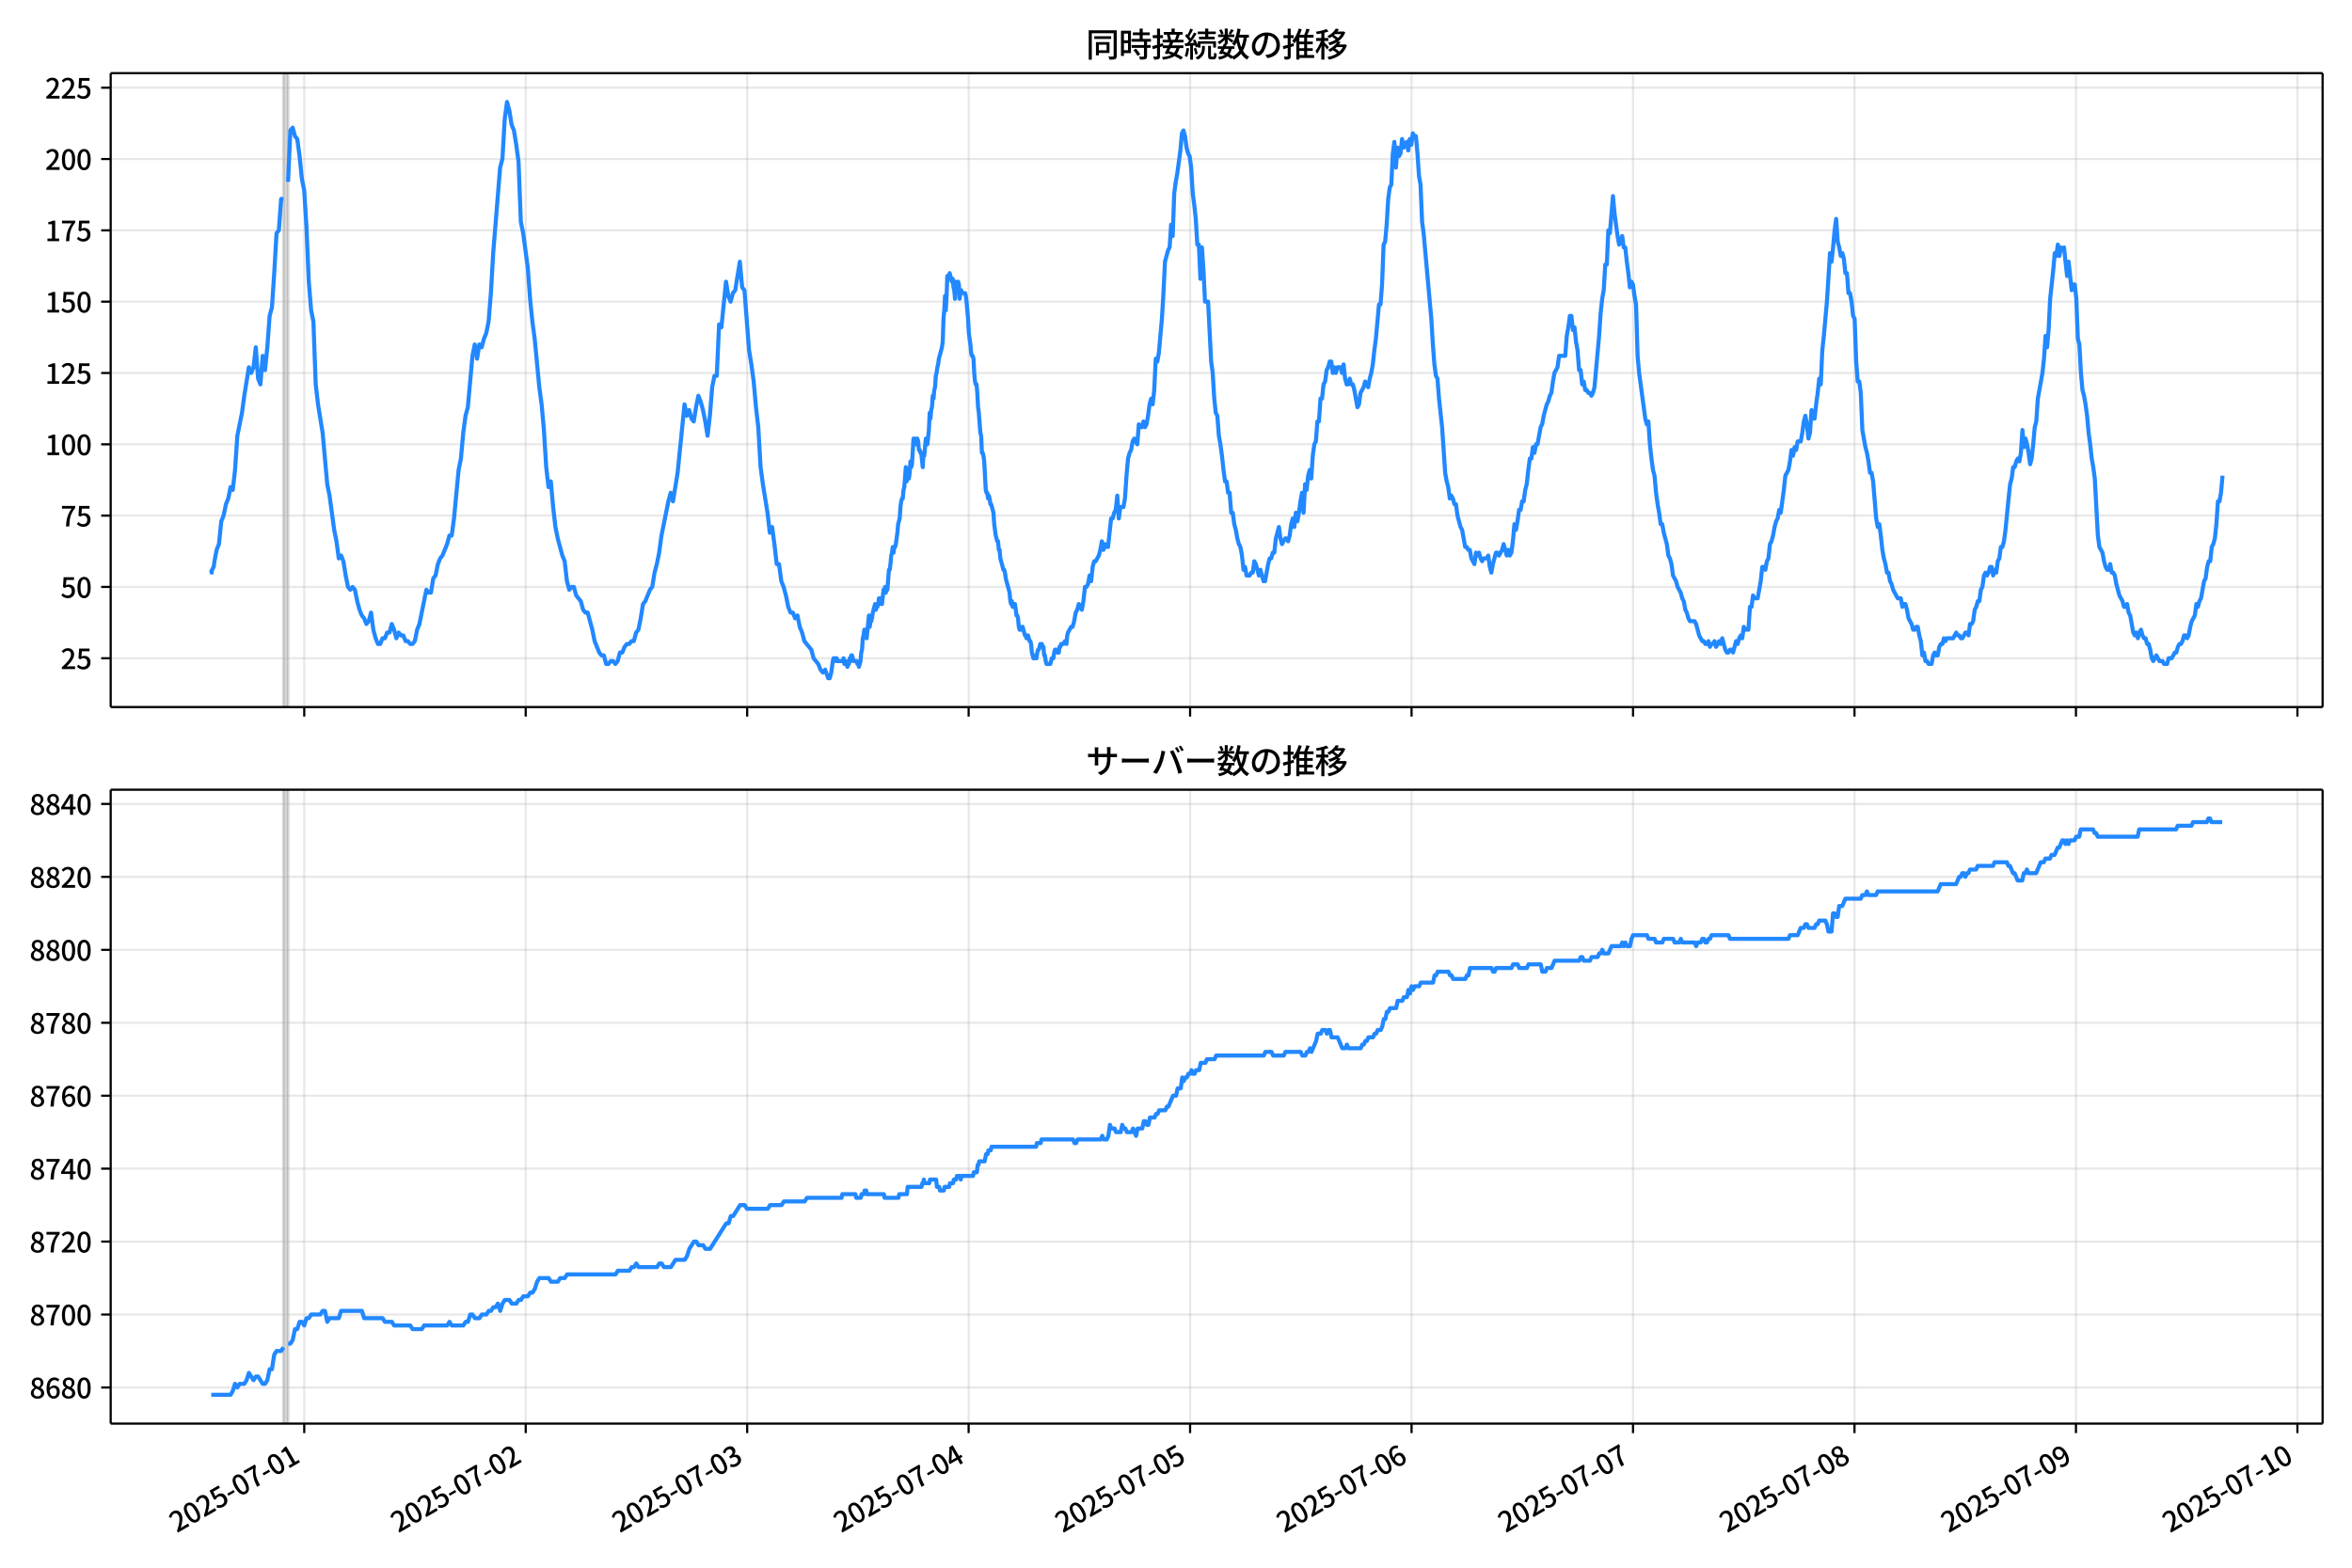 <!DOCTYPE svg  PUBLIC '-//W3C//DTD SVG 1.1//EN'  'http://www.w3.org/Graphics/SVG/1.1/DTD/svg11.dtd'>
<svg version="1.1" viewBox="0 0 864 576" xmlns="http://www.w3.org/2000/svg" xmlns:xlink="http://www.w3.org/1999/xlink">
 <defs>
  <style type="text/css">*{stroke-linejoin: round; stroke-linecap: butt}</style>
 </defs>
 <g id="aa">
  <g id="ab">
   <path d="m0 576h864v-576h-864z" fill="#fff"/>
  </g>
  <g id="ac">
   <g id="ad">
    <path d="m40.66 259.78h812.54v-232.9h-812.54z" fill="#fff"/>
   </g>
   <g id="ae">
    <path d="m104.14 259.78h1.695v-232.9h-1.695z" clip-path="url(#c)" fill="#808080" opacity=".3" stroke="#808080"/>
   </g>
   <g id="af">
    <g id="ag">
     <g id="ah">
      <path d="m111.77 259.78v-232.9" clip-path="url(#c)" fill="none" stroke="#b0b0b0" stroke-linecap="square" stroke-opacity=".3" stroke-width=".8"/>
     </g>
     <g id="ai">
      <defs>
       <path id="e" d="m0 0v3.5" stroke="#000" stroke-width=".8"/>
      </defs>
      <use x="111.765" y="259.778" stroke="#000000" stroke-width=".8" xlink:href="#e"/>
     </g>
    </g>
    <g id="aj">
     <g id="ak">
      <path d="m193.12 259.78v-232.9" clip-path="url(#c)" fill="none" stroke="#b0b0b0" stroke-linecap="square" stroke-opacity=".3" stroke-width=".8"/>
     </g>
     <g id="al">
      <use x="193.119" y="259.778" stroke="#000000" stroke-width=".8" xlink:href="#e"/>
     </g>
    </g>
    <g id="am">
     <g id="an">
      <path d="m274.47 259.78v-232.9" clip-path="url(#c)" fill="none" stroke="#b0b0b0" stroke-linecap="square" stroke-opacity=".3" stroke-width=".8"/>
     </g>
     <g id="ao">
      <use x="274.473" y="259.778" stroke="#000000" stroke-width=".8" xlink:href="#e"/>
     </g>
    </g>
    <g id="ap">
     <g id="aq">
      <path d="m355.83 259.78v-232.9" clip-path="url(#c)" fill="none" stroke="#b0b0b0" stroke-linecap="square" stroke-opacity=".3" stroke-width=".8"/>
     </g>
     <g id="ar">
      <use x="355.826" y="259.778" stroke="#000000" stroke-width=".8" xlink:href="#e"/>
     </g>
    </g>
    <g id="as">
     <g id="at">
      <path d="m437.18 259.78v-232.9" clip-path="url(#c)" fill="none" stroke="#b0b0b0" stroke-linecap="square" stroke-opacity=".3" stroke-width=".8"/>
     </g>
     <g id="au">
      <use x="437.18" y="259.778" stroke="#000000" stroke-width=".8" xlink:href="#e"/>
     </g>
    </g>
    <g id="av">
     <g id="aw">
      <path d="m518.53 259.78v-232.9" clip-path="url(#c)" fill="none" stroke="#b0b0b0" stroke-linecap="square" stroke-opacity=".3" stroke-width=".8"/>
     </g>
     <g id="ax">
      <use x="518.534" y="259.778" stroke="#000000" stroke-width=".8" xlink:href="#e"/>
     </g>
    </g>
    <g id="ay">
     <g id="az">
      <path d="m599.89 259.78v-232.9" clip-path="url(#c)" fill="none" stroke="#b0b0b0" stroke-linecap="square" stroke-opacity=".3" stroke-width=".8"/>
     </g>
     <g id="ba">
      <use x="599.888" y="259.778" stroke="#000000" stroke-width=".8" xlink:href="#e"/>
     </g>
    </g>
    <g id="bb">
     <g id="bc">
      <path d="m681.24 259.78v-232.9" clip-path="url(#c)" fill="none" stroke="#b0b0b0" stroke-linecap="square" stroke-opacity=".3" stroke-width=".8"/>
     </g>
     <g id="bd">
      <use x="681.242" y="259.778" stroke="#000000" stroke-width=".8" xlink:href="#e"/>
     </g>
    </g>
    <g id="be">
     <g id="bf">
      <path d="m762.6 259.78v-232.9" clip-path="url(#c)" fill="none" stroke="#b0b0b0" stroke-linecap="square" stroke-opacity=".3" stroke-width=".8"/>
     </g>
     <g id="bg">
      <use x="762.595" y="259.778" stroke="#000000" stroke-width=".8" xlink:href="#e"/>
     </g>
    </g>
    <g id="bh">
     <g id="bi">
      <path d="m843.95 259.78v-232.9" clip-path="url(#c)" fill="none" stroke="#b0b0b0" stroke-linecap="square" stroke-opacity=".3" stroke-width=".8"/>
     </g>
     <g id="bj">
      <use x="843.949" y="259.778" stroke="#000000" stroke-width=".8" xlink:href="#e"/>
     </g>
    </g>
   </g>
   <g id="bk">
    <g id="bl">
     <g id="bm">
      <path d="m40.66 241.85h812.54" clip-path="url(#c)" fill="none" stroke="#b0b0b0" stroke-linecap="square" stroke-opacity=".3" stroke-width=".8"/>
     </g>
     <g id="bn">
      <defs>
       <path id="g" d="m0 0h-3.5" stroke="#000" stroke-width=".8"/>
      </defs>
      <use x="40.66" y="241.854" stroke="#000000" stroke-width=".8" xlink:href="#g"/>
     </g>
     <g id="bo">
      <!-- 25 -->
      <g transform="translate(22.26 245.84) scale(.1 -.1)">
       <defs>
        <path id="b" transform="scale(.016)" d="m282 0v429q697 621 1164 1136 468 515 701 956 234 442 234 826 0 256-87 451-86 196-262 301-176 106-445 106-275 0-506-151-230-150-422-368l-416 410q301 333 637 518 336 186 803 186 429 0 749-176t496-493 176-745q0-455-224-919t-615-935q-390-470-889-950 186 20 394 36t374 16h1184v-634h-3046z"/>
        <path id="i" transform="scale(.016)" d="m1715-90q-365 0-653 90t-506 237q-217 147-383 307l352 480q134-134 294-246t361-183q202-70 452-70 262 0 473 118 212 119 333 346 122 227 122 541 0 460-247 716-246 256-649 256-224 0-384-64t-365-198l-365 237 141 2240h2387v-627h-1747l-109-1204q154 77 307 118 154 42 340 42 397 0 723-160t518-490q192-329 192-847 0-519-224-887t-586-560q-361-192-777-192z"/>
       </defs>
       <use xlink:href="#b"/>
       <use transform="translate(57)" xlink:href="#i"/>
      </g>
     </g>
    </g>
    <g id="bp">
     <g id="bq">
      <path d="m40.66 215.65h812.54" clip-path="url(#c)" fill="none" stroke="#b0b0b0" stroke-linecap="square" stroke-opacity=".3" stroke-width=".8"/>
     </g>
     <g id="br">
      <use x="40.66" y="215.651" stroke="#000000" stroke-width=".8" xlink:href="#g"/>
     </g>
     <g id="bs">
      <!-- 50 -->
      <g transform="translate(22.26 219.64) scale(.1 -.1)">
       <defs>
        <path id="a" transform="scale(.016)" d="m1830-90q-460 0-806 275-346 276-535 823-188 547-188 1366 0 820 188 1357 189 538 535 803 346 266 806 266 461 0 800-269 340-269 528-803 189-534 189-1354 0-819-189-1366-188-547-528-823-339-275-800-275zm0 589q237 0 422 185 186 186 288 599 103 413 103 1091 0 679-103 1082-102 403-288 582-185 180-422 180-236 0-422-180-186-179-292-582-105-403-105-1082 0-678 105-1091 106-413 292-599 186-185 422-185z"/>
       </defs>
       <use xlink:href="#i"/>
       <use transform="translate(57)" xlink:href="#a"/>
      </g>
     </g>
    </g>
    <g id="bt">
     <g id="bu">
      <path d="m40.66 189.45h812.54" clip-path="url(#c)" fill="none" stroke="#b0b0b0" stroke-linecap="square" stroke-opacity=".3" stroke-width=".8"/>
     </g>
     <g id="bv">
      <use x="40.66" y="189.447" stroke="#000000" stroke-width=".8" xlink:href="#g"/>
     </g>
     <g id="bw">
      <!-- 75 -->
      <g transform="translate(22.26 193.43) scale(.1 -.1)">
       <defs>
        <path id="h" transform="scale(.016)" d="m1235 0q32 646 109 1187t224 1024 384 941 576 938h-2208v627h3027v-455q-409-512-665-989-256-476-397-969t-205-1053-90-1251h-755z"/>
       </defs>
       <use xlink:href="#h"/>
       <use transform="translate(57)" xlink:href="#i"/>
      </g>
     </g>
    </g>
    <g id="bx">
     <g id="by">
      <path d="m40.66 163.24h812.54" clip-path="url(#c)" fill="none" stroke="#b0b0b0" stroke-linecap="square" stroke-opacity=".3" stroke-width=".8"/>
     </g>
     <g id="bz">
      <use x="40.66" y="163.244" stroke="#000000" stroke-width=".8" xlink:href="#g"/>
     </g>
     <g id="ca">
      <!-- 100 -->
      <g transform="translate(16.56 167.23) scale(.1 -.1)">
       <defs>
        <path id="k" transform="scale(.016)" d="m544 0v608h1037v3277h-845v467q333 58 579 147 247 90 451 218h557v-4109h915v-608h-2694z"/>
       </defs>
       <use xlink:href="#k"/>
       <use transform="translate(57)" xlink:href="#a"/>
       <use transform="translate(114)" xlink:href="#a"/>
      </g>
     </g>
    </g>
    <g id="cb">
     <g id="cc">
      <path d="m40.66 137.04h812.54" clip-path="url(#c)" fill="none" stroke="#b0b0b0" stroke-linecap="square" stroke-opacity=".3" stroke-width=".8"/>
     </g>
     <g id="cd">
      <use x="40.66" y="137.04" stroke="#000000" stroke-width=".8" xlink:href="#g"/>
     </g>
     <g id="ce">
      <!-- 125 -->
      <g transform="translate(16.56 141.03) scale(.1 -.1)">
       <use xlink:href="#k"/>
       <use transform="translate(57)" xlink:href="#b"/>
       <use transform="translate(114)" xlink:href="#i"/>
      </g>
     </g>
    </g>
    <g id="cf">
     <g id="cg">
      <path d="m40.66 110.84h812.54" clip-path="url(#c)" fill="none" stroke="#b0b0b0" stroke-linecap="square" stroke-opacity=".3" stroke-width=".8"/>
     </g>
     <g id="ch">
      <use x="40.66" y="110.836" stroke="#000000" stroke-width=".8" xlink:href="#g"/>
     </g>
     <g id="ci">
      <!-- 150 -->
      <g transform="translate(16.56 114.82) scale(.1 -.1)">
       <use xlink:href="#k"/>
       <use transform="translate(57)" xlink:href="#i"/>
       <use transform="translate(114)" xlink:href="#a"/>
      </g>
     </g>
    </g>
    <g id="cj">
     <g id="ck">
      <path d="m40.66 84.633h812.54" clip-path="url(#c)" fill="none" stroke="#b0b0b0" stroke-linecap="square" stroke-opacity=".3" stroke-width=".8"/>
     </g>
     <g id="cl">
      <use x="40.66" y="84.633" stroke="#000000" stroke-width=".8" xlink:href="#g"/>
     </g>
     <g id="cm">
      <!-- 175 -->
      <g transform="translate(16.56 88.618) scale(.1 -.1)">
       <use xlink:href="#k"/>
       <use transform="translate(57)" xlink:href="#h"/>
       <use transform="translate(114)" xlink:href="#i"/>
      </g>
     </g>
    </g>
    <g id="cn">
     <g id="co">
      <path d="m40.66 58.429h812.54" clip-path="url(#c)" fill="none" stroke="#b0b0b0" stroke-linecap="square" stroke-opacity=".3" stroke-width=".8"/>
     </g>
     <g id="cp">
      <use x="40.66" y="58.429" stroke="#000000" stroke-width=".8" xlink:href="#g"/>
     </g>
     <g id="cq">
      <!-- 200 -->
      <g transform="translate(16.56 62.414) scale(.1 -.1)">
       <use xlink:href="#b"/>
       <use transform="translate(57)" xlink:href="#a"/>
       <use transform="translate(114)" xlink:href="#a"/>
      </g>
     </g>
    </g>
    <g id="cr">
     <g id="cs">
      <path d="m40.66 32.226h812.54" clip-path="url(#c)" fill="none" stroke="#b0b0b0" stroke-linecap="square" stroke-opacity=".3" stroke-width=".8"/>
     </g>
     <g id="ct">
      <use x="40.66" y="32.226" stroke="#000000" stroke-width=".8" xlink:href="#g"/>
     </g>
     <g id="cu">
      <!-- 225 -->
      <g transform="translate(16.56 36.211) scale(.1 -.1)">
       <use xlink:href="#b"/>
       <use transform="translate(57)" xlink:href="#b"/>
       <use transform="translate(114)" xlink:href="#i"/>
      </g>
     </g>
    </g>
   </g>
   <g id="cv">
    <path d="m77.594 209.36.161 1.048.142-1.048.588-1.048.299-2.096.799-4.193.846-2.096.85-8.385.846-2.096.879-4.193.844-2.096.849-4.193.798 1.048.847-7.337.847-12.578 1.695-8.385.847-6.289 1.695-10.481.847 2.096.847-2.096.847-7.337.847 11.53.847 2.096.847-10.481.847 5.241.847-8.385.847-11.53.847-3.144.847-12.578.847-14.674.847-1.048.847-11.53h.847m1.695-6.289.847-18.867.847-1.048.847 3.144.847 1.048.847 6.289.847 8.385.847 4.193.847 13.626.847 19.915.847 10.481.847 4.193.847 23.059.847 7.337 1.695 10.481 1.695 18.867.847 4.193 1.695 12.578.847 4.193.847 6.289.847-1.048.847 2.096.847 5.241.847 4.193.847 1.048.847-1.048.847 1.048.847 4.193.847 3.144.847 2.096.847 1.048.847 2.096.847-1.048.847-3.144.847 6.289.847 3.144.847 2.096h.847l.847-2.096h.847l.847-2.096h.847l.847-3.144.847 2.096.847 3.144.847-2.096.847 1.048h.847l.847 2.096h.847l.847 1.048h.847l.847-1.048.847-4.193.847-2.096 2.542-12.578.847 1.048h.847l.847-5.241.847-1.048.847-4.193.847-2.096.847-1.048 1.695-4.193.847-3.144h.847l.847-6.289 1.695-17.818.847-4.193.847-9.433.847-6.289.847-3.144 1.695-18.867.847-4.193.847 5.241.847-5.241.847 1.048.847-3.144.847-2.096.847-4.193.847-10.481.847-14.674 2.542-31.444.847-3.144.847-14.674.847-6.289.847 3.144.847 5.241.847 2.096.847 5.241.847 6.289.847 22.011.847 4.193 1.695 12.578.847 11.53.847 8.385.847 6.289 1.695 17.818.847 6.289.847 9.433.847 13.626.847 7.337.847-2.096.847 9.433.847 7.337.847 4.193 1.695 6.289.847 2.096.847 7.337.847 3.144.847-1.048h.847l.847 3.144 1.695 2.096.847 3.144.847 1.048h.847l1.695 6.289.847 4.193 1.695 4.193.847 1.048h.847l.847 3.144h.847l.847-1.048h.847l.847 1.048.847-1.048.847-3.144h.847l.847-2.096.847-1.048h.847l.847-1.048h.847l.847-3.144.847-1.048.847-4.193.847-5.241.847-1.048 1.695-4.193.847-1.048.847-5.241.847-3.144.847-4.193.847-6.289 2.542-12.578.847-3.144.847 3.144 1.695-10.481 2.542-25.155.847 4.193.847-2.096.847 3.144.847 1.048.847-5.241.847-4.193.847 2.096.847 3.144.847 4.193.847 5.241.847-7.337.847-10.481.847-4.193h.847l.847-18.867.847 1.048 1.695-16.77.847 5.241.847 2.096.847-3.144.847-1.048 1.695-10.481.847 9.433.847 1.048 1.695 22.011.847 5.241.847 6.289.847 9.433.847 7.337.847 14.674.847 6.289 1.695 10.481.847 7.337.847-2.096.847 6.289.847 7.337h.847l.847 6.289.847 2.096.847 3.144.847 4.193.847 2.096h.847l.847 2.096.847-1.048.847 4.193.847 2.096.847 3.144 2.542 3.144.847 3.144 1.695 2.096.847 2.096.847 1.048.847-1.048 1.13 3.144h.565l.565-2.096.565-4.193.282-1.048h.565l.282 1.048.282-1.048.282 1.048h1.977l.282-1.048.282 2.096h.282l.282-1.048.565 2.096.282-1.048h.282l.282-2.096.282 1.048.282-2.096h.282l.565 2.096h1.13l.282 1.048h.282l.282 1.048.565-2.096.282-3.144.282-1.048.282-4.193.282-1.048.282-2.096h.565l.282 3.144.847-8.385.282 4.193.282-2.096h.282l.282-1.048.282-2.096.847-3.144.282 2.096.282-1.048h.282l.282-1.048.282-2.096h.565l.282 2.096h.282l.565-5.241h.282l.282-1.048.282 2.096.282-2.096.282 1.048.565-7.337h.282l.282-2.096.282-3.144.282-1.048.282-2.096.282 2.096.282-2.096h.282l.282-1.048.565-4.193.282-3.144.565-2.096.282-4.193.282-2.096.282-1.048h.282l.282-3.144.282-1.048.565-7.337.282 5.241.282-3.144h.282l.282 2.096.282-2.096.282-4.193.282 2.096.282-1.048.565-9.433h.282l.565 2.096.282-2.096h.282l.282 1.048.282 3.144h.282l.282 1.048h.282l.565 5.241.282-5.241.282 1.048.565-6.289.565 2.096.565-5.241.282-6.289.282 2.096.282-3.144.282-1.048.282-4.193.282 1.048.282-3.144.282-1.048.282-4.193.282-1.048.282-2.096.282-1.048.282-2.096 1.13-4.193.282-2.096.282-8.385.282-3.144.282-5.241.282 5.241.282-5.241.282-7.337h.282l.282 1.048.282-2.096.847 3.144.282-1.048.282 3.144.282 1.048.282 3.144.282-6.289.282 2.096.282 1.048.282-3.144.282 1.048.282 5.241.282-2.096.282-1.048.282 1.048h1.13l.282 1.048.282 2.096.565 6.289.282 5.241.565 4.193.282 3.144.282 1.048h.282l.282 1.048.282 5.241.282 3.144.282 1.048h.282l.282 3.144.282 5.241.282 2.096.565 7.337.282 1.048.282 6.289h.282l.282 1.048.282 2.096.565 10.481.282 1.048h.282l.282 2.096.282-1.048.282 1.048.282 2.096h.282l.847 3.144.282 4.193.565 4.193.565 2.096h.282l.282 3.144h.282l.282 3.144 1.13 4.193h.282l.282 1.048.282 2.096 1.412 5.241.282 3.144.282 1.048.282-1.048.282 2.096.282-1.048h.565l.565 4.193h.282l.282 1.048.282 3.144.282 1.048h.565l.282-1.048h.282l.847 3.144h.282l.282 1.048.282-1.048h.282l.565 2.096h.282l.282 1.048.282 3.144.565 2.096h.565l.282-1.048.282 1.048.282-2.096.282-1.048h.282l.565-2.096.282 1.048.282-1.048.282 1.048h.282l.282 3.144h.282l.282 2.096.282 1.048h1.412l.565-2.096h.565l.282-2.096.282-1.048h.565l.282 1.048h.565l.282-2.096h.282l.282-1.048h.847l.565-1.048.565 1.048.282-3.144.282-1.048 1.13-2.096h.565l.565-2.096.565-3.144.565-1.048.565-2.096 1.13 2.096.565-3.144.565-5.241h.565l.565-1.048.565-3.144.565 2.096.565-5.241.565-2.096h.565l1.13-2.096.565-2.096.565-3.144.565 3.144.565-2.096.565 1.048h.565l1.13-10.481h.565l.565-2.096.565-1.048.565-5.241.565 8.385.565-4.193h1.13l.565-3.144.565-8.385.565-6.289.565-2.096.565-1.048.565-3.144.565-1.048 1.13 2.096.565-7.337.565 1.048h.565l.565-2.096.565 2.096.565-1.048.565-3.144.565-4.193.565-2.096.565 2.096.565-5.241.565-11.53.565 1.048.565-3.144 1.13-12.578.565-9.433.565-11.53 1.13-4.193.565-1.048.565-8.385.565 4.193.565-15.722.565-4.193.565-3.144 1.13-8.385.565-6.289.565-1.048.565 2.096.565 4.193.565 2.096.565 1.048.565 4.193.565 9.433.565 4.193.565 5.241.565 9.433h.565l.565 12.578.565-11.53.565 8.385.565 11.53h1.13l1.13 22.011.565 4.193.565 9.433.565 5.241.565 1.048.565 7.337.565 3.144.565 4.193.565 5.241.565 4.193h.565l.565 4.193h.565l.565 7.337h.565l.565 4.193.565 2.096.565 3.144.565 2.096.565 1.048.565 3.144.565 5.241.565-1.048.565 3.144h1.13l.565-1.048h.565l.565-4.193.565 1.048 1.13 4.193.565-2.096 1.13 4.193h.565l1.13-6.289.565-2.096h.565l.565-2.096h.565l.565-5.241 1.13-4.193.565 4.193.565 2.096 1.13-2.096h.565l.565 1.048.565-2.096.565-4.193.565-2.096.565 3.144.565-5.241.565 3.144.565-3.144.565-4.193.565-3.144.565 7.337.565-10.481.565 2.096.565-5.241.565-2.096.565 3.144.565-8.385.565-4.193.565-1.048.565-7.337h.565l.565-8.385h.565l.565-5.241.565-1.048.565-4.193.565-1.048.565-2.096h.565l.565 4.193.565-2.096.565 2.096.565-2.096h1.13l.565 2.096.565-3.144.565 5.241.565 2.096h.565l.565-2.096.565 2.096h.565l.565 2.096 1.13 6.289.565-1.048.565-4.193 1.13-2.096.565-2.096 1.13 2.096.565-3.144.565-2.096.565-3.144.565-5.241.565-4.193 1.13-12.578h.565l.565-7.337.565-14.674.565-1.048.565-6.289.565-9.433.565-4.193.565-1.048.565-11.53.565-4.193.565 9.433.565-7.337.565 3.144.565-1.048.565-5.241.565 3.144 1.13-2.096.565 3.144.565-4.193.565 2.096.565-4.193.565 1.048h.565l.565 6.289.565 8.385.565 3.144.565 13.626.565 4.193 2.825 31.444.565 9.433.565 7.337.565 4.193.565 1.048.565 7.337 1.13 10.481 1.13 16.77.565 3.144.565 2.096.565 4.193.565-1.048.565 1.048.565 2.096h.565l.565 4.193 1.13 4.193.565 1.048 1.13 6.289h.565l.565 1.048h.565l.565 3.144 1.13 2.096.565-4.193.565 1.048.565-1.048.565 2.096.565 1.048.565-1.048h1.13l.565-1.048.565 4.193.565 2.096.565-3.144 1.13-4.193h.565l.565 1.048 1.13-2.096.565-2.096 1.13 4.193.565-2.096.565 2.096.565-1.048.565-4.193.565-6.289.565 2.096.565-3.144.565-4.193h.565l.565-3.144h.565l.565-4.193.565-2.096.565-5.241.565-4.193h.565l.565-4.193.565 2.096.565-3.144h.565l1.13-6.289.565-1.048.565-3.144 1.13-4.193.565-1.048.565-2.096.565-1.048.565-4.193.565-3.144 1.13-2.096.565-4.193h2.26l.565-7.337.565-3.144.565-4.193h.565l.565 5.241.565-1.048.565 5.241.565 3.144.565 7.337h.565l.565 5.241.565-1.048.565 3.144h.565l.565 1.048h.565l.565 1.048.565-1.048.565-2.096 1.695-18.867.565-8.385.565-5.241.565-3.144.565-9.433h.565l.565-12.578.565 1.048 1.13-13.626.565 6.289 1.13 8.385.565 3.144.565-1.048.565-2.096.565 4.193h.565l.565 5.241.565 4.193.565 5.241.565-2.096.565 1.048.565 4.193.565 3.144.565 18.867.565 6.289 2.26 16.77.565 2.096.565-1.048.565 8.385.565 5.241.565 4.193.565 2.096.565 6.289.565 4.193.565 3.144.565 4.193h.565l.565 3.144 1.13 4.193.565 4.193.565 1.048.565 2.096.565 4.193 1.13 2.096.565 2.096 1.13 2.096.565 2.096.565 1.048.565 3.144.565 1.048.565 2.096.565 1.048h1.695l.565 1.048 1.13 4.193 1.13 2.096h.565l.565 1.048h.565l.565-1.048.565 2.096.565-1.048h.565l.565-1.048.565 2.096 1.13-2.096.565 1.048.565-2.096 1.13 4.193.565 1.048h.565l.565-1.048h.565l.565 1.048 1.13-4.193.565 1.048.565-2.096.565-1.048.565 1.048.565-4.193.565 1.048h1.13l.565-8.385h.565l.565-4.193.565 1.048h1.13l1.13-6.289.565-5.241h.565l.565 1.048.565-3.144.565-1.048.565-5.241.565-1.048.565-2.096.565-3.144.565-2.096.565-1.048.565-3.144.565 1.048 1.13-8.385.565-5.241 1.13-2.096.565-3.144.565-4.193.565 2.096.565-3.144.565 1.048.565-3.144h1.13l.565-3.144.565-4.193.565-2.096.565 3.144.565 5.241.565-2.096.565-8.385.565 3.144h.565l.565-5.241.565-4.193.565-5.241.565 2.096.565-12.578.565-5.241 1.13-12.578 1.13-17.818.565 3.144.565-5.241.565-6.289.565-4.193.565 8.385.565 2.096.565 3.144.565-1.048.565 2.096.565 5.241h.565l.565 7.337h.565l.565 3.144.565 5.241.565 1.048.565 15.722.565 7.337h.565l.565 4.193.565 13.626 1.13 6.289.565 2.096.565 3.144.565 4.193h.565l.565 3.144 1.13 13.626.565 3.144.565-1.048.565 4.193.565 5.241.565 3.144.565 2.096.565 3.144h.565l.565 3.144.565 1.048.565 2.096 1.695 3.144h1.13l.565 3.144.565-1.048h.565l.565 2.096.565 3.144 1.13 2.096.565 2.096h.565l.565-1.048h.565l.565 3.144.565 2.096.565 5.241.565-1.048.565 3.144h.565l.565 1.048h1.13l.565-3.144.565-1.048.565 1.048h.565l.565-3.144.565-1.048h.565l.565-2.096.565 1.048.565-1.048h2.26l1.13-2.096.565 1.048h.565l.565 1.048h.565l1.13-2.096h.565l.565 1.048.565-4.193h.565l.565-1.048.565-4.193.565-1.048.565-2.096h.565l.565-4.193.565-1.048.565-4.193.565-1.048.565 1.048.565-1.048.565-2.096h.565l.565 3.144.565-2.096.565 1.048.565-4.193.565-1.048.565-4.193h.565l.565-2.096.565-4.193 1.13-11.53.565-5.241.565-2.096.565-4.193h.565l.565-2.096.565-1.048.565 1.048.565-3.144.565-8.385.565 6.289.565-3.144.565 2.096.565 3.144.565 4.193.565-2.096.565-5.241.565-6.289.565-2.096.565-8.385 1.695-9.433.565-5.241.565-8.385.565 4.193.565-6.289.565-11.53 1.13-10.481.565-6.289.565 1.048.565-4.193.565 4.193.565-3.144.565 1.048.565-1.048 1.13 10.481.565-5.241 1.13 10.481.565-2.096h.565l.565 5.241.565 14.674.565 2.096.565 10.481.565 6.289.565 2.096.565 3.144.565 4.193.565 6.289.565 4.193.565 5.241.565 3.144.565 4.193 1.13 20.963.565 4.193 1.13 2.096.565 3.144.565 2.096.565 1.048h.565l.565-2.096.565 3.144h.565l.565 1.048.565 3.144 1.13 4.193 1.13 2.096.565 2.096h.565l.565-1.048.565 3.144.565 1.048 1.13 6.289.565 1.048.565-1.048.565 2.096.565-2.096.565-1.048.565 2.096.565 1.048h.565l.565 2.096h.565l.565 2.096.565 3.144.565 1.048 1.13-2.096 1.13 2.096h1.13l.565 1.048h1.13l.565-2.096h1.13l1.13-2.096h.565l.565-2.096.565-1.048h.565l.565-1.048.565-2.096h.565l.565 1.048.565-1.048.565-3.144.565-2.096 1.13-2.096.565-4.193.565 1.048.565-2.096.565-1.048 1.13-6.289.565-1.048.565-4.193.565-2.096h.565l.565-5.241.565-1.048.565-2.096.565-5.241.565-8.385h.565l.565-3.144.565-6.289v0" clip-path="url(#c)" fill="none" stroke="#28f" stroke-linecap="square" stroke-width="1.5"/>
   </g>
   <g id="cw">
    <path d="m40.66 259.78v-232.9" fill="none" stroke="#000" stroke-linecap="square" stroke-width=".8"/>
   </g>
   <g id="cx">
    <path d="m853.2 259.78v-232.9" fill="none" stroke="#000" stroke-linecap="square" stroke-width=".8"/>
   </g>
   <g id="cy">
    <path d="m40.66 259.78h812.54" fill="none" stroke="#000" stroke-linecap="square" stroke-width=".8"/>
   </g>
   <g id="cz">
    <path d="m40.66 26.88h812.54" fill="none" stroke="#000" stroke-linecap="square" stroke-width=".8"/>
   </g>
   <g id="da">
    <!-- 同時接続数の推移 -->
    <g transform="translate(398.93 20.88) scale(.12 -.12)">
     <defs>
      <path id="v" transform="scale(.016)" d="m1587 3936h3232v-518h-3232v518zm320-1114h557v-2534h-557v2534zm301 0h2291v-2086h-2291v512h1734v1069h-1734v505zm-1683 2260h5113v-570h-4524v-5056h-589v5626zm4768 0h595v-4896q0-250-67-397t-227-218q-160-77-426-96t-675-19q-13 83-45 192t-77 218q-45 108-89 185 281-13 527-13 247 0 330 0 83 7 118 42 36 35 36 112v4890z"/>
      <path id="t" transform="scale(.016)" d="m2714 4672h3238v-525h-3238v525zm-244-1235h3712v-538h-3712v538zm20-1184h3635v-531h-3635v531zm1523 3155h595v-2310h-595v2310zm832-2451h589v-2823q0-230-61-364-61-135-227-199-167-70-423-86t-633-16q-20 121-78 285-57 163-121 284 275-6 509-9t310-3q77 6 106 28 29 23 29 93v2810zm-2023-1677 487 282q153-160 313-352t294-381q135-189 206-343l-519-313q-64 153-189 348-124 196-278 394-154 199-314 365zm-2086 3718h1619v-4281h-1619v544h1056v3187h-1056v550zm32-1843h1293v-537h-1293v537zm-320 1843h563v-4832h-563v4832z"/>
      <path id="u" transform="scale(.016)" d="m3866 5408h614v-870h-614v870zm-1479-653h3597v-518h-3597v518zm-230-1485h4e3v-518h-4e3v518zm825 922 519 102q64-160 121-342 58-182 96-352 39-170 45-304l-544-128q-6 134-42 313-35 180-83 365-48 186-112 346zm1856 109 589-71q-96-275-202-557-105-281-195-486l-518 77q58 147 122 329 64 183 118 372t86 336zm-2643-2106h3943v-518h-3943v518zm1408 685 602-115q-167-371-362-784t-390-797-362-685l-525 179q160 288 346 666t368 784 323 752zm-659-2157 358 403q352-102 733-240 381-137 752-304 371-166 697-336 327-169 558-329l-384-461q-218 160-532 336-313 176-685 345-371 170-755 323-384 154-742 263zm1894 1114 583-71q-122-550-353-944-230-393-604-662t-922-435q-547-167-1296-269-25 128-93 269-67 141-137 230 678 64 1168 192t819 349q330 221 531 550 202 330 304 791zm-4684 217q396 90 953 240 557 151 1120 311l77-544q-525-154-1053-311-528-156-963-284l-134 588zm121 2093h1965v-563h-1965v563zm819 1248h576v-5229q0-236-51-374t-192-208q-141-77-355-99-214-23-541-16-13 115-64 288t-109 294q205-6 381-6t234 0q64 0 92 28 29 29 29 93v5229z"/>
      <path id="s" transform="scale(.016)" d="m4058 5408h595v-1798h-595v1798zm-1415-563h3443v-499h-3443v499zm231-992h3008v-499h-3008v499zm-224-877h3475v-1203h-531v729h-2432v-729h-512v1203zm1964-877h551v-1881q0-122 22-157 23-35 106-35 25 0 92 0 68 0 135 0t99 0q51 0 83 54t45 224 19 515q90-70 234-131t259-93q-19-429-83-662-64-234-183-326-118-93-316-93-39 0-103 0t-134 0-138 0q-67 0-99 0-237 0-365 64t-176 218q-48 153-48 422v1881zm-1164-6h550v-455q0-243-48-528-48-284-186-579-137-294-409-572-272-279-727-503-70 90-192 208-121 118-230 195 416 205 665 438 250 234 371 474 122 240 164 467 42 228 42 413v442zm-2240 3309 524-192q-121-244-259-503-137-259-275-496t-259-416l-410 173q122 186 246 438 125 253 240 515 116 263 193 481zm716-743 500-230q-224-359-496-756-272-396-548-764-275-368-518-650l-358 205q179 211 377 483 199 272 387 569 189 298 358 592 170 295 298 551zm-1721-665 307 403q166-154 339-340 173-185 320-364t224-327l-326-460q-77 160-218 348-141 189-314 384-172 196-332 356zm1485-832 435 179q128-211 249-458 122-246 215-474 93-227 137-412l-473-211q-32 185-119 422-86 237-201 486-115 250-243 468zm-1530-583q422 26 998 54 576 29 1184 68l7-499q-570-45-1127-84-556-38-992-70l-70 531zm1702-992 436 135q121-276 214-596t118-556l-454-148q-26 237-112 563-86 327-202 602zm-1363 109 499-83q-57-455-163-897-105-441-253-748-51 32-134 73-83 42-170 83-86 42-144 62 148 294 234 697t131 813zm691 627h525v-2861h-525v2861z"/>
      <path id="o" transform="scale(.016)" d="m224 2022h3187v-499h-3187v499zm51 2247h3111v-487h-3111v487zm1127-1735 563-121q-154-320-333-672t-352-679q-173-326-326-582l-532 173q148 243 324 566t345 669q170 346 311 646zm934-832 563-64q-89-480-262-838t-461-614-701-432-976-298q-25 128-99 269t-157 237q659 102 1085 303 426 202 666 554t342 883zm422 3597 519-211q-147-218-298-436-150-217-278-377l-403 186q121 173 252 413 132 240 208 425zm-1203 109h563v-2957h-563v2957zm-1075-320 448 186q134-192 246-420 112-227 157-393l-467-211q-38 172-147 406t-237 432zm1094-1050 397-236q-160-263-400-529-240-265-519-489-278-224-553-378-51 103-141 237-89 135-179 218 269 109 534 294 266 186 493 416 228 231 368 467zm487-204q83-45 246-145 163-99 352-211t346-211 221-150l-327-423q-83 77-230 198-147 122-317 253-170 132-327 250-156 119-259 189l295 250zm1798 396h2311v-556h-2311v556zm115 1178 615-90q-103-640-263-1235t-384-1101q-224-505-512-889-44 57-134 134t-186 157-166 125q275 339 473 796 199 458 340 995 141 538 217 1108zm1223-1510 614-58q-147-1101-445-1940-297-838-813-1443-515-604-1321-1014-26 71-90 177-64 105-134 208-70 102-128 159 742 346 1212 880 471 535 730 1290 260 755 375 1741zm-1005-135q134-851 387-1597 253-745 659-1305 407-560 1002-874-70-57-154-150-83-93-154-189-70-96-121-179-633 371-1056 988-422 618-688 1434-265 816-425 1783l550 89zm-3309-3065 327 416q377-148 754-330 378-182 701-378 324-195 548-368l-416-435q-211 179-519 378-307 198-666 383-358 186-729 334z"/>
      <path id="r" transform="scale(.016)" d="m3686 4378q-64-493-163-1041-99-547-265-1084-192-653-432-1104t-522-688-595-237q-320 0-596 221-275 221-448 621-172 400-172 931 0 537 220 1017 221 480 611 851 391 372 909 583 519 211 1121 211 576 0 1040-186 464-185 793-515 330-329 502-771 173-441 173-941 0-672-278-1194-278-521-816-851-538-329-1318-444l-378 601q166 20 307 42t263 48q307 70 585 217 279 148 496 375 218 227 342 534 125 308 125 692t-122 713q-121 330-358 573-236 243-582 380-346 138-781 138-525 0-935-186-409-185-694-489-284-304-432-656-147-352-147-678 0-365 89-605 90-240 224-355 135-115 276-115t288 144 297 457q151 314 298 800 147 461 246 982 100 522 145 1021l684-12z"/>
      <path id="p" transform="scale(.016)" d="m2995 2925h2893v-519h-2893v519zm0-1280h2893v-519h-2893v519zm-64-1299h3232v-557h-3232v557zm1312 3577h563v-3763h-563v3763zm429 1466 634-141q-154-390-340-794-185-403-339-684l-512 140q103 199 208 458 106 259 195 528 90 269 154 493zm-1472 25 582-147q-153-518-371-1018-217-499-483-931t-573-758q-38 64-109 160-70 96-147 198-77 103-141 160 416 416 733 1034t509 1302zm128-1203h2720v-537h-2720v-4205h-582v4422l313 320h269zm-3174-2157q396 90 953 240 557 151 1120 311l77-544q-525-154-1053-311-528-156-963-284l-134 588zm121 2093h1965v-563h-1965v563zm819 1248h576v-5229q0-236-51-374t-192-208q-141-77-355-99-214-23-541-16-13 115-64 288t-109 294q205-6 381-6t234 0q64 0 92 28 29 29 29 93v5229z"/>
      <path id="n" transform="scale(.016)" d="m4051 5402 595-109q-281-493-729-941t-1107-806q-39 64-106 144t-141 153q-73 74-137 119 608 288 1011 678t614 762zm-77-557h1511v-493h-1863l352 493zm1293 0h109l109 25 384-179q-192-505-496-905t-695-701q-390-301-845-519-454-217-947-358-44 109-137 253t-176 227q448 109 867 294 419 186 777 445 359 259 631 592t419 730v96zm-1990-954 377 307q167-96 336-218 170-121 320-249 151-128 247-237l-397-332q-90 108-237 236t-317 259q-169 132-329 234zm1107-934 595-109q-307-538-803-1031-496-492-1232-876-38 64-102 144t-138 156q-74 77-138 116 455 217 807 483t604 554q253 288 407 563zm-90-589h1460v-506h-1818l358 506zm1268 0h121l109 26 384-167q-192-614-531-1075t-787-794q-448-332-983-553-534-221-1129-355-45 115-132 269-86 153-176 249 551 96 1043 285 493 189 903 473 410 285 714 669t464 883v90zm-2132-1056 410 339q186-102 384-237 198-134 371-275t282-269l-435-371q-103 128-270 272-166 144-361 288t-381 253zm-2150 3533h589v-5376h-589v5376zm-992-1242h2336v-569h-2336v569zm1024-224 365-160q-96-339-231-707-134-368-291-727-157-358-336-672-179-313-365-537-44 128-134 291t-160 272q173 192 339 457 167 266 323 570 157 304 282 618t208 595zm941 1946 416-467q-314-122-695-221-380-99-784-173-403-74-780-131-20 102-71 236-51 135-102 231 358 58 732 138 375 80 711 179t573 208zm-397-2579q58-45 179-170 122-125 266-266 144-140 259-265t160-183l-352-473q-58 102-157 255-99 154-218 317-118 164-227 311-108 147-185 237l275 237z"/>
     </defs>
     <use xlink:href="#v"/>
     <use transform="translate(100)" xlink:href="#t"/>
     <use transform="translate(200)" xlink:href="#u"/>
     <use transform="translate(300)" xlink:href="#s"/>
     <use transform="translate(400)" xlink:href="#o"/>
     <use transform="translate(500)" xlink:href="#r"/>
     <use transform="translate(600)" xlink:href="#p"/>
     <use transform="translate(700)" xlink:href="#n"/>
    </g>
   </g>
  </g>
  <g id="db">
   <g id="dc">
    <path d="m40.66 523.06h812.54v-232.9h-812.54z" fill="#fff"/>
   </g>
   <g id="dd">
    <path d="m104.14 523.06h1.695v-232.9h-1.695z" clip-path="url(#d)" fill="#808080" opacity=".3" stroke="#808080"/>
   </g>
   <g id="de">
    <g id="df">
     <g id="dg">
      <path d="m111.77 523.06v-232.9" clip-path="url(#d)" fill="none" stroke="#b0b0b0" stroke-linecap="square" stroke-opacity=".3" stroke-width=".8"/>
     </g>
     <g id="dh">
      <use x="111.765" y="523.055" stroke="#000000" stroke-width=".8" xlink:href="#e"/>
     </g>
     <g id="di">
      <!-- 2025-07-01 -->
      <g transform="translate(64.975 563.33) rotate(-30) scale(.1 -.1)">
       <defs>
        <path id="f" transform="scale(.016)" d="m301 1536v544h1689v-544h-1689z"/>
       </defs>
       <use xlink:href="#b"/>
       <use transform="translate(57)" xlink:href="#a"/>
       <use transform="translate(114)" xlink:href="#b"/>
       <use transform="translate(171)" xlink:href="#i"/>
       <use transform="translate(228)" xlink:href="#f"/>
       <use transform="translate(263.7)" xlink:href="#a"/>
       <use transform="translate(320.7)" xlink:href="#h"/>
       <use transform="translate(377.7)" xlink:href="#f"/>
       <use transform="translate(413.4)" xlink:href="#a"/>
       <use transform="translate(470.4)" xlink:href="#k"/>
      </g>
     </g>
    </g>
    <g id="dj">
     <g id="dk">
      <path d="m193.12 523.06v-232.9" clip-path="url(#d)" fill="none" stroke="#b0b0b0" stroke-linecap="square" stroke-opacity=".3" stroke-width=".8"/>
     </g>
     <g id="dl">
      <use x="193.119" y="523.055" stroke="#000000" stroke-width=".8" xlink:href="#e"/>
     </g>
     <g id="dm">
      <!-- 2025-07-02 -->
      <g transform="translate(146.33 563.33) rotate(-30) scale(.1 -.1)">
       <use xlink:href="#b"/>
       <use transform="translate(57)" xlink:href="#a"/>
       <use transform="translate(114)" xlink:href="#b"/>
       <use transform="translate(171)" xlink:href="#i"/>
       <use transform="translate(228)" xlink:href="#f"/>
       <use transform="translate(263.7)" xlink:href="#a"/>
       <use transform="translate(320.7)" xlink:href="#h"/>
       <use transform="translate(377.7)" xlink:href="#f"/>
       <use transform="translate(413.4)" xlink:href="#a"/>
       <use transform="translate(470.4)" xlink:href="#b"/>
      </g>
     </g>
    </g>
    <g id="dn">
     <g id="do">
      <path d="m274.47 523.06v-232.9" clip-path="url(#d)" fill="none" stroke="#b0b0b0" stroke-linecap="square" stroke-opacity=".3" stroke-width=".8"/>
     </g>
     <g id="dp">
      <use x="274.473" y="523.055" stroke="#000000" stroke-width=".8" xlink:href="#e"/>
     </g>
     <g id="dq">
      <!-- 2025-07-03 -->
      <g transform="translate(227.68 563.33) rotate(-30) scale(.1 -.1)">
       <defs>
        <path id="x" transform="scale(.016)" d="m1715-90q-371 0-656 90t-503 240q-217 150-377 323l359 474q211-205 479-359 269-153 634-153 269 0 467 92 199 93 311 266t112 423q0 256-125 451t-429 300q-304 106-835 106v551q467 0 732 105 266 106 384 291 119 186 119 423 0 307-192 489-192 183-531 183-269 0-503-119-233-118-438-316l-384 460q282 256 614 413 333 157 737 157 422 0 748-144 327-144 512-413 186-269 186-659 0-403-221-685-221-281-592-422v-26q269-70 490-227t349-400 128-557q0-422-215-726-214-304-573-468-358-163-787-163z"/>
       </defs>
       <use xlink:href="#b"/>
       <use transform="translate(57)" xlink:href="#a"/>
       <use transform="translate(114)" xlink:href="#b"/>
       <use transform="translate(171)" xlink:href="#i"/>
       <use transform="translate(228)" xlink:href="#f"/>
       <use transform="translate(263.7)" xlink:href="#a"/>
       <use transform="translate(320.7)" xlink:href="#h"/>
       <use transform="translate(377.7)" xlink:href="#f"/>
       <use transform="translate(413.4)" xlink:href="#a"/>
       <use transform="translate(470.4)" xlink:href="#x"/>
      </g>
     </g>
    </g>
    <g id="dr">
     <g id="ds">
      <path d="m355.83 523.06v-232.9" clip-path="url(#d)" fill="none" stroke="#b0b0b0" stroke-linecap="square" stroke-opacity=".3" stroke-width=".8"/>
     </g>
     <g id="dt">
      <use x="355.826" y="523.055" stroke="#000000" stroke-width=".8" xlink:href="#e"/>
     </g>
     <g id="du">
      <!-- 2025-07-04 -->
      <g transform="translate(309.04 563.33) rotate(-30) scale(.1 -.1)">
       <defs>
        <path id="m" transform="scale(.016)" d="m2170 0v3072q0 192 12 457 13 266 20 458h-26q-90-179-183-365-92-185-195-364l-921-1415h2579v-576h-3328v493l1875 2957h858v-4717h-691z"/>
       </defs>
       <use xlink:href="#b"/>
       <use transform="translate(57)" xlink:href="#a"/>
       <use transform="translate(114)" xlink:href="#b"/>
       <use transform="translate(171)" xlink:href="#i"/>
       <use transform="translate(228)" xlink:href="#f"/>
       <use transform="translate(263.7)" xlink:href="#a"/>
       <use transform="translate(320.7)" xlink:href="#h"/>
       <use transform="translate(377.7)" xlink:href="#f"/>
       <use transform="translate(413.4)" xlink:href="#a"/>
       <use transform="translate(470.4)" xlink:href="#m"/>
      </g>
     </g>
    </g>
    <g id="dv">
     <g id="dw">
      <path d="m437.18 523.06v-232.9" clip-path="url(#d)" fill="none" stroke="#b0b0b0" stroke-linecap="square" stroke-opacity=".3" stroke-width=".8"/>
     </g>
     <g id="dx">
      <use x="437.18" y="523.055" stroke="#000000" stroke-width=".8" xlink:href="#e"/>
     </g>
     <g id="dy">
      <!-- 2025-07-05 -->
      <g transform="translate(390.39 563.33) rotate(-30) scale(.1 -.1)">
       <use xlink:href="#b"/>
       <use transform="translate(57)" xlink:href="#a"/>
       <use transform="translate(114)" xlink:href="#b"/>
       <use transform="translate(171)" xlink:href="#i"/>
       <use transform="translate(228)" xlink:href="#f"/>
       <use transform="translate(263.7)" xlink:href="#a"/>
       <use transform="translate(320.7)" xlink:href="#h"/>
       <use transform="translate(377.7)" xlink:href="#f"/>
       <use transform="translate(413.4)" xlink:href="#a"/>
       <use transform="translate(470.4)" xlink:href="#i"/>
      </g>
     </g>
    </g>
    <g id="dz">
     <g id="ea">
      <path d="m518.53 523.06v-232.9" clip-path="url(#d)" fill="none" stroke="#b0b0b0" stroke-linecap="square" stroke-opacity=".3" stroke-width=".8"/>
     </g>
     <g id="eb">
      <use x="518.534" y="523.055" stroke="#000000" stroke-width=".8" xlink:href="#e"/>
     </g>
     <g id="ec">
      <!-- 2025-07-06 -->
      <g transform="translate(471.74 563.33) rotate(-30) scale(.1 -.1)">
       <defs>
        <path id="l" transform="scale(.016)" d="m1971-90q-339 0-634 144-294 144-518 435-224 292-352 733-128 442-128 1044 0 678 147 1161 148 483 397 784 250 301 570 445t665 144q397 0 688-147 292-147 490-359l-403-448q-128 154-327 253-198 99-409 99-307 0-567-182-259-182-413-605-153-422-153-1145 0-608 115-1002t326-589q212-195 493-195 212 0 375 121 163 122 259 343t96 522q0 300-90 511-89 212-259 320-169 109-419 109-211 0-451-134t-458-461l-25 538q134 192 313 323t374 201q196 71 375 71 397 0 694-163 298-163 467-490 170-326 170-825 0-468-195-817-195-348-512-544-317-195-701-195z"/>
       </defs>
       <use xlink:href="#b"/>
       <use transform="translate(57)" xlink:href="#a"/>
       <use transform="translate(114)" xlink:href="#b"/>
       <use transform="translate(171)" xlink:href="#i"/>
       <use transform="translate(228)" xlink:href="#f"/>
       <use transform="translate(263.7)" xlink:href="#a"/>
       <use transform="translate(320.7)" xlink:href="#h"/>
       <use transform="translate(377.7)" xlink:href="#f"/>
       <use transform="translate(413.4)" xlink:href="#a"/>
       <use transform="translate(470.4)" xlink:href="#l"/>
      </g>
     </g>
    </g>
    <g id="ed">
     <g id="ee">
      <path d="m599.89 523.06v-232.9" clip-path="url(#d)" fill="none" stroke="#b0b0b0" stroke-linecap="square" stroke-opacity=".3" stroke-width=".8"/>
     </g>
     <g id="ef">
      <use x="599.888" y="523.055" stroke="#000000" stroke-width=".8" xlink:href="#e"/>
     </g>
     <g id="eg">
      <!-- 2025-07-07 -->
      <g transform="translate(553.1 563.33) rotate(-30) scale(.1 -.1)">
       <use xlink:href="#b"/>
       <use transform="translate(57)" xlink:href="#a"/>
       <use transform="translate(114)" xlink:href="#b"/>
       <use transform="translate(171)" xlink:href="#i"/>
       <use transform="translate(228)" xlink:href="#f"/>
       <use transform="translate(263.7)" xlink:href="#a"/>
       <use transform="translate(320.7)" xlink:href="#h"/>
       <use transform="translate(377.7)" xlink:href="#f"/>
       <use transform="translate(413.4)" xlink:href="#a"/>
       <use transform="translate(470.4)" xlink:href="#h"/>
      </g>
     </g>
    </g>
    <g id="eh">
     <g id="ei">
      <path d="m681.24 523.06v-232.9" clip-path="url(#d)" fill="none" stroke="#b0b0b0" stroke-linecap="square" stroke-opacity=".3" stroke-width=".8"/>
     </g>
     <g id="ej">
      <use x="681.242" y="523.055" stroke="#000000" stroke-width=".8" xlink:href="#e"/>
     </g>
     <g id="ek">
      <!-- 2025-07-08 -->
      <g transform="translate(634.45 563.33) rotate(-30) scale(.1 -.1)">
       <defs>
        <path id="j" transform="scale(.016)" d="m1830-90q-441 0-787 163-345 164-547 448-202 285-202 650 0 314 122 557t314 419 403 291v32q-256 186-442 458-185 272-185 643 0 365 176 640t480 425q304 151 694 151 410 0 704-160t457-439q164-278 164-649 0-237-96-448t-234-381q-137-169-291-278v-32q218-115 397-285 179-169 288-406t109-557q0-346-189-628-189-281-532-448-342-166-803-166zm314 2708q205 198 310 419 106 221 106 464 0 211-83 384t-247 272q-163 99-393 99-288 0-480-183-192-182-192-502 0-256 134-429 135-172 359-294t486-230zm-294-2170q236 0 418 89 183 90 285 253 103 164 103 388 0 211-90 367-89 157-246 272-157 116-368 215t-454 195q-244-173-398-426-153-252-153-553 0-237 118-416 119-179 324-282 205-102 461-102z"/>
       </defs>
       <use xlink:href="#b"/>
       <use transform="translate(57)" xlink:href="#a"/>
       <use transform="translate(114)" xlink:href="#b"/>
       <use transform="translate(171)" xlink:href="#i"/>
       <use transform="translate(228)" xlink:href="#f"/>
       <use transform="translate(263.7)" xlink:href="#a"/>
       <use transform="translate(320.7)" xlink:href="#h"/>
       <use transform="translate(377.7)" xlink:href="#f"/>
       <use transform="translate(413.4)" xlink:href="#a"/>
       <use transform="translate(470.4)" xlink:href="#j"/>
      </g>
     </g>
    </g>
    <g id="el">
     <g id="em">
      <path d="m762.6 523.06v-232.9" clip-path="url(#d)" fill="none" stroke="#b0b0b0" stroke-linecap="square" stroke-opacity=".3" stroke-width=".8"/>
     </g>
     <g id="en">
      <use x="762.595" y="523.055" stroke="#000000" stroke-width=".8" xlink:href="#e"/>
     </g>
     <g id="eo">
      <!-- 2025-07-09 -->
      <g transform="translate(715.81 563.33) rotate(-30) scale(.1 -.1)">
       <defs>
        <path id="w" transform="scale(.016)" d="m1562-90q-410 0-708 150-297 151-502 356l403 461q141-160 346-256t422-96q224 0 425 102 202 103 352 333 151 230 237 614 87 384 87 941 0 589-115 970t-323 563-496 182q-205 0-372-118-166-118-262-336t-96-525q0-301 86-512 87-211 259-323 173-112 417-112 224 0 460 141 237 141 448 461l32-544q-134-180-313-314t-371-208-384-74q-391 0-689 166-297 167-467 496-169 330-169 823 0 467 195 816t515 541 698 192q339 0 636-138 298-137 519-419 221-281 349-710t128-1018q0-691-141-1187t-391-807q-249-310-563-461-313-150-652-150z"/>
       </defs>
       <use xlink:href="#b"/>
       <use transform="translate(57)" xlink:href="#a"/>
       <use transform="translate(114)" xlink:href="#b"/>
       <use transform="translate(171)" xlink:href="#i"/>
       <use transform="translate(228)" xlink:href="#f"/>
       <use transform="translate(263.7)" xlink:href="#a"/>
       <use transform="translate(320.7)" xlink:href="#h"/>
       <use transform="translate(377.7)" xlink:href="#f"/>
       <use transform="translate(413.4)" xlink:href="#a"/>
       <use transform="translate(470.4)" xlink:href="#w"/>
      </g>
     </g>
    </g>
    <g id="ep">
     <g id="eq">
      <path d="m843.95 523.06v-232.9" clip-path="url(#d)" fill="none" stroke="#b0b0b0" stroke-linecap="square" stroke-opacity=".3" stroke-width=".8"/>
     </g>
     <g id="er">
      <use x="843.949" y="523.055" stroke="#000000" stroke-width=".8" xlink:href="#e"/>
     </g>
     <g id="es">
      <!-- 2025-07-10 -->
      <g transform="translate(797.16 563.33) rotate(-30) scale(.1 -.1)">
       <use xlink:href="#b"/>
       <use transform="translate(57)" xlink:href="#a"/>
       <use transform="translate(114)" xlink:href="#b"/>
       <use transform="translate(171)" xlink:href="#i"/>
       <use transform="translate(228)" xlink:href="#f"/>
       <use transform="translate(263.7)" xlink:href="#a"/>
       <use transform="translate(320.7)" xlink:href="#h"/>
       <use transform="translate(377.7)" xlink:href="#f"/>
       <use transform="translate(413.4)" xlink:href="#k"/>
       <use transform="translate(470.4)" xlink:href="#a"/>
      </g>
     </g>
    </g>
   </g>
   <g id="et">
    <g id="eu">
     <g id="ev">
      <path d="m40.66 509.79h812.54" clip-path="url(#d)" fill="none" stroke="#b0b0b0" stroke-linecap="square" stroke-opacity=".3" stroke-width=".8"/>
     </g>
     <g id="ew">
      <use x="40.66" y="509.789" stroke="#000000" stroke-width=".8" xlink:href="#g"/>
     </g>
     <g id="ex">
      <!-- 8680 -->
      <g transform="translate(10.86 513.77) scale(.1 -.1)">
       <use xlink:href="#j"/>
       <use transform="translate(57)" xlink:href="#l"/>
       <use transform="translate(114)" xlink:href="#j"/>
       <use transform="translate(171)" xlink:href="#a"/>
      </g>
     </g>
    </g>
    <g id="ey">
     <g id="ez">
      <path d="m40.66 482.99h812.54" clip-path="url(#d)" fill="none" stroke="#b0b0b0" stroke-linecap="square" stroke-opacity=".3" stroke-width=".8"/>
     </g>
     <g id="fa">
      <use x="40.66" y="482.988" stroke="#000000" stroke-width=".8" xlink:href="#g"/>
     </g>
     <g id="fb">
      <!-- 8700 -->
      <g transform="translate(10.86 486.97) scale(.1 -.1)">
       <use xlink:href="#j"/>
       <use transform="translate(57)" xlink:href="#h"/>
       <use transform="translate(114)" xlink:href="#a"/>
       <use transform="translate(171)" xlink:href="#a"/>
      </g>
     </g>
    </g>
    <g id="fc">
     <g id="fd">
      <path d="m40.66 456.19h812.54" clip-path="url(#d)" fill="none" stroke="#b0b0b0" stroke-linecap="square" stroke-opacity=".3" stroke-width=".8"/>
     </g>
     <g id="fe">
      <use x="40.66" y="456.188" stroke="#000000" stroke-width=".8" xlink:href="#g"/>
     </g>
     <g id="ff">
      <!-- 8720 -->
      <g transform="translate(10.86 460.17) scale(.1 -.1)">
       <use xlink:href="#j"/>
       <use transform="translate(57)" xlink:href="#h"/>
       <use transform="translate(114)" xlink:href="#b"/>
       <use transform="translate(171)" xlink:href="#a"/>
      </g>
     </g>
    </g>
    <g id="fg">
     <g id="fh">
      <path d="m40.66 429.39h812.54" clip-path="url(#d)" fill="none" stroke="#b0b0b0" stroke-linecap="square" stroke-opacity=".3" stroke-width=".8"/>
     </g>
     <g id="fi">
      <use x="40.66" y="429.387" stroke="#000000" stroke-width=".8" xlink:href="#g"/>
     </g>
     <g id="fj">
      <!-- 8740 -->
      <g transform="translate(10.86 433.37) scale(.1 -.1)">
       <use xlink:href="#j"/>
       <use transform="translate(57)" xlink:href="#h"/>
       <use transform="translate(114)" xlink:href="#m"/>
       <use transform="translate(171)" xlink:href="#a"/>
      </g>
     </g>
    </g>
    <g id="fk">
     <g id="fl">
      <path d="m40.66 402.59h812.54" clip-path="url(#d)" fill="none" stroke="#b0b0b0" stroke-linecap="square" stroke-opacity=".3" stroke-width=".8"/>
     </g>
     <g id="fm">
      <use x="40.66" y="402.586" stroke="#000000" stroke-width=".8" xlink:href="#g"/>
     </g>
     <g id="fn">
      <!-- 8760 -->
      <g transform="translate(10.86 406.57) scale(.1 -.1)">
       <use xlink:href="#j"/>
       <use transform="translate(57)" xlink:href="#h"/>
       <use transform="translate(114)" xlink:href="#l"/>
       <use transform="translate(171)" xlink:href="#a"/>
      </g>
     </g>
    </g>
    <g id="fo">
     <g id="fp">
      <path d="m40.66 375.79h812.54" clip-path="url(#d)" fill="none" stroke="#b0b0b0" stroke-linecap="square" stroke-opacity=".3" stroke-width=".8"/>
     </g>
     <g id="fq">
      <use x="40.66" y="375.786" stroke="#000000" stroke-width=".8" xlink:href="#g"/>
     </g>
     <g id="fr">
      <!-- 8780 -->
      <g transform="translate(10.86 379.77) scale(.1 -.1)">
       <use xlink:href="#j"/>
       <use transform="translate(57)" xlink:href="#h"/>
       <use transform="translate(114)" xlink:href="#j"/>
       <use transform="translate(171)" xlink:href="#a"/>
      </g>
     </g>
    </g>
    <g id="fs">
     <g id="ft">
      <path d="m40.66 348.99h812.54" clip-path="url(#d)" fill="none" stroke="#b0b0b0" stroke-linecap="square" stroke-opacity=".3" stroke-width=".8"/>
     </g>
     <g id="fu">
      <use x="40.66" y="348.985" stroke="#000000" stroke-width=".8" xlink:href="#g"/>
     </g>
     <g id="fv">
      <!-- 8800 -->
      <g transform="translate(10.86 352.97) scale(.1 -.1)">
       <use xlink:href="#j"/>
       <use transform="translate(57)" xlink:href="#j"/>
       <use transform="translate(114)" xlink:href="#a"/>
       <use transform="translate(171)" xlink:href="#a"/>
      </g>
     </g>
    </g>
    <g id="fw">
     <g id="fx">
      <path d="m40.66 322.18h812.54" clip-path="url(#d)" fill="none" stroke="#b0b0b0" stroke-linecap="square" stroke-opacity=".3" stroke-width=".8"/>
     </g>
     <g id="fy">
      <use x="40.66" y="322.185" stroke="#000000" stroke-width=".8" xlink:href="#g"/>
     </g>
     <g id="fz">
      <!-- 8820 -->
      <g transform="translate(10.86 326.17) scale(.1 -.1)">
       <use xlink:href="#j"/>
       <use transform="translate(57)" xlink:href="#j"/>
       <use transform="translate(114)" xlink:href="#b"/>
       <use transform="translate(171)" xlink:href="#a"/>
      </g>
     </g>
    </g>
    <g id="ga">
     <g id="gb">
      <path d="m40.66 295.38h812.54" clip-path="url(#d)" fill="none" stroke="#b0b0b0" stroke-linecap="square" stroke-opacity=".3" stroke-width=".8"/>
     </g>
     <g id="gc">
      <use x="40.66" y="295.384" stroke="#000000" stroke-width=".8" xlink:href="#g"/>
     </g>
     <g id="gd">
      <!-- 8840 -->
      <g transform="translate(10.86 299.37) scale(.1 -.1)">
       <use xlink:href="#j"/>
       <use transform="translate(57)" xlink:href="#j"/>
       <use transform="translate(114)" xlink:href="#m"/>
       <use transform="translate(171)" xlink:href="#a"/>
      </g>
     </g>
    </g>
   </g>
   <g id="ge">
    <path d="m77.594 512.47h7.103l.798-1.34.847-2.68.847 1.34.847-1.34h1.695l.847-1.34.847-2.68 1.695 2.68.847-1.34h.847l1.695 2.68h.847l.847-1.34.847-4.02h.847l.847-5.36.847-1.34h1.695l.847-1.34m1.695-1.34h.847l.847-1.34.847-4.02h.847l.847-2.68h.847l.847 1.34.847-2.68h.847l.847-1.34h3.39l.847-1.34h.847l.847 4.02.847-1.34h3.39l.847-2.68h7.627l.847 2.68h6.779l.847 1.34h2.542l.847 1.34h5.932l.847 1.34h3.39l.847-1.34h8.474l.847-1.34.847 1.34h4.237l.847-1.34h.847l.847-2.68h.847l.847 1.34h1.695l.847-1.34h1.695l.847-1.34h.847l.847-1.34h.847l.847-1.34.847 2.68.847-2.68.847-1.34h1.695l.847 1.34h1.695l.847-1.34h.847l.847-1.34h1.695l.847-1.34h.847l.847-1.34.847-2.68.847-1.34h3.39l.847 1.34h2.542l.847-1.34h1.695l.847-1.34h17.796l.847-1.34h4.237l.847-1.34h.847l.847-1.34.847 1.34h6.779l.847-1.34h.847l.847 1.34h2.542l1.695-2.68h3.39l.847-1.34.847-2.68 1.695-2.68h.847l.847 1.34h1.695l.847 1.34h1.695l5.932-9.38h.847l.847-2.68h.847l2.542-4.02h1.695l.847 1.34h7.627l.847-1.34h4.237l.847-1.34h7.627l.847-1.34h12.712l.282-1.34h4.802l.282 1.34h1.695l.282-1.34h.847l.282-1.34h.565l.282 1.34h6.215l.282 1.34h5.085l.282-1.34h2.825l.282-2.68h5.085l.282-1.34h.282l.282-1.34.282 1.34h1.695l.282-1.34h2.26l.282 2.68h.847l.282 1.34h1.412l.282-1.34h1.695l.282-1.34h1.13l.282-1.34h.847l.282-1.34h1.13l.282 1.34.282-1.34h4.237l.282-1.34h1.13l.282-2.68h.282l.282-1.34h1.977l.565-2.68h.565l.282-1.34h.847l.282-1.34h16.384l.282-1.34h1.412l.282-1.34h11.582l.565 1.34h.565l.565-1.34h8.474l.565-1.34.565 1.34h1.13l.565-1.34.565-4.02.565 1.34h1.13l.565 1.34h1.695l.565-2.68.565 1.34h.565l.565 1.34h1.695l.565-1.34 1.13 2.68.565-2.68h1.695l.565-2.68h.565l.565 1.34h.565l.565-2.68h1.695l.565-1.34h.565l.565-1.34h2.26l.565-1.34h.565l1.695-4.02h1.13l.565-2.68h1.13l.565-4.02.565 1.34.565-1.34h.565l.565-1.34h.565l.565-1.34.565 1.34h.565l.565-1.34h1.13l.565-2.68h1.695l.565-1.34h2.825l.565-1.34h17.514l.565-1.34h2.26l.565 1.34h3.955l.565-1.34h5.65l.565 1.34h1.13l.565-1.34h.565l.565-1.34.565 1.34 1.695-4.02.565-2.68h1.13l.565-1.34h1.13l.565 1.34.565-1.34h.565l.565 2.68h2.26l1.695 4.02h1.13l.565-1.34.565 1.34h4.52l.565-1.34h.565l.565-1.34h.565l.565-1.34h1.695l.565-1.34h.565l.565-1.34h1.13l.565-1.34.565-2.68h.565l.565-2.68h.565l.565-1.34h2.26l.565-2.68h1.695l.565-1.34h1.13l.565-2.68.565 1.34.565-2.68.565 1.34.565-1.34h1.695l.565-1.34h4.52l.565-2.68h.565l.565-1.34h3.955l.565 1.34h.565l.565 1.34h4.52l.565-1.34h.565l.565-2.68h7.909l.565 1.34h.565l.565-1.34h5.65l.565-1.34h1.695l.565 1.34h2.825l.565-1.34h4.52l.565 2.68h1.13l.565-1.34h1.695l1.13-2.68h9.039l.565-1.34h.565l.565 1.34h2.26l.565-1.34h2.26l.565-1.34h.565l.565-1.34.565 1.34h1.695l1.13-2.68h3.39l.565-1.34.565 1.34.565-1.34.565 1.34h1.13l.565-2.68.565-1.34h5.085l.565 1.34h2.26l.565 1.34h2.26l.565-1.34h3.39l.565 1.34h1.695l.565-1.34.565 1.34h4.52l.565 1.34.565-1.34h1.13l.565-1.34h.565l.565 1.34h.565l.565-1.34h.565l.565-1.34h6.215l.565 1.34h21.468l.565-1.34h2.825l1.13-2.68h1.13l.565-1.34h.565l.565 1.34h2.26l.565-1.34h.565l.565-1.34h2.26l.565 1.34.565 2.68h1.13l.565-6.7h.565l.565 1.34h.565l.565-4.02h1.13l1.13-2.68h5.65l.565-1.34h1.13l.565-1.34.565 1.34h2.825l.565-1.34h22.033l1.13-2.68h5.65l1.13-2.68h.565l.565-1.34h.565l.565 1.34.565-1.34h.565l.565-1.34h2.26l.565-1.34h5.65l.565-1.34h4.52l.565 1.34h.565l1.13 2.68h.565l1.13 2.68h1.695l.565-2.68h.565l.565-1.34.565 1.34h2.825l1.695-4.02h1.13l.565-1.34h1.695l.565-1.34h1.13l1.13-2.68h.565l1.13-2.68h.565l.565 1.34.565-1.34.565 1.34.565-1.34h1.695l.565-1.34h1.13l.565-2.68h4.52l.565 1.34h.565l.565 1.34h14.689l.565-2.68h13.559l.565-1.34h5.085l.565-1.34h5.085l.565-1.34h.565l.565 1.34h3.955v0" clip-path="url(#d)" fill="none" stroke="#28f" stroke-linecap="square" stroke-width="1.5"/>
   </g>
   <g id="gf">
    <path d="m40.66 523.06v-232.9" fill="none" stroke="#000" stroke-linecap="square" stroke-width=".8"/>
   </g>
   <g id="gg">
    <path d="m853.2 523.06v-232.9" fill="none" stroke="#000" stroke-linecap="square" stroke-width=".8"/>
   </g>
   <g id="gh">
    <path d="m40.66 523.06h812.54" fill="none" stroke="#000" stroke-linecap="square" stroke-width=".8"/>
   </g>
   <g id="gi">
    <path d="m40.66 290.16h812.54" fill="none" stroke="#000" stroke-linecap="square" stroke-width=".8"/>
   </g>
   <g id="gj">
    <!-- サーバー数の推移 -->
    <g transform="translate(398.93 284.16) scale(.12 -.12)">
     <defs>
      <path id="z" transform="scale(.016)" d="m4685 2893q0-621-84-1111-83-489-288-877-204-387-569-691t-928-560l-544 512q448 167 781 371 333 205 550 503 218 298 323 739 106 442 106 1075v1620q0 192-10 339-9 147-22 217h723q-6-70-22-217t-16-339v-1581zm-2304 2086q-7-64-23-199-16-134-16-313v-2317q0-128 6-256 7-128 13-224 7-96 13-140h-710q6 44 12 140 7 96 13 221 7 125 7 259v2317q0 122-10 256-9 135-28 256h723zm-1978-1197q45-12 144-22t237-20q138-9 285-9h4217q237 0 394 13t246 26v-679q-76 7-240 13-163 6-393 6h-4224q-147 0-282-3-134-3-234-10-99-6-150-12v697z"/>
      <path id="q" transform="scale(.016)" d="m621 2854q109-6 265-16 157-9 339-16 183-6 349-6 128 0 352 0t509 0 598 0q314 0 624 0 311 0 586 0t486 0q212 0 327 0 230 0 416 16t301 22v-793q-109 6-308 19-198 13-409 13-109 0-324 0-214 0-489 0t-586 0q-310 0-624 0-313 0-598 0t-509 0-352 0q-262 0-525-10-262-9-428-22v793z"/>
      <path id="y" transform="scale(.016)" d="m4941 5037q83-109 176-269t182-320q90-160 154-288l-416-179q-96 192-240 448t-272 435l416 173zm723 275q83-122 182-282 100-160 196-317 96-156 153-271l-416-186q-102 205-246 454-144 250-279 429l410 173zm-4339-3360q102 262 201 556 100 295 183 612t144 630q61 314 93 602l723-147q-19-83-45-183-26-99-48-195t-42-166q-32-154-86-394t-131-512-164-551q-86-278-182-514-115-301-269-618-153-317-326-618-173-300-346-550l-697 294q301 397 563 874t429 880zm3155 198q-96 250-215 531-118 282-243 567-124 285-246 534-122 250-224 429l659 218q96-179 221-429t253-535q128-284 249-566 122-281 218-525 90-230 195-518 106-288 211-592 106-304 195-589 90-285 154-515l-729-237q-84 352-199 736t-240 768-259 723z"/>
     </defs>
     <use xlink:href="#z"/>
     <use transform="translate(100)" xlink:href="#q"/>
     <use transform="translate(200)" xlink:href="#y"/>
     <use transform="translate(300)" xlink:href="#q"/>
     <use transform="translate(400)" xlink:href="#o"/>
     <use transform="translate(500)" xlink:href="#r"/>
     <use transform="translate(600)" xlink:href="#p"/>
     <use transform="translate(700)" xlink:href="#n"/>
    </g>
   </g>
  </g>
 </g>
 <defs>
  <clipPath id="c">
   <rect x="40.66" y="26.88" width="812.54" height="232.9"/>
  </clipPath>
  <clipPath id="d">
   <rect x="40.66" y="290.16" width="812.54" height="232.9"/>
  </clipPath>
 </defs>
</svg>

